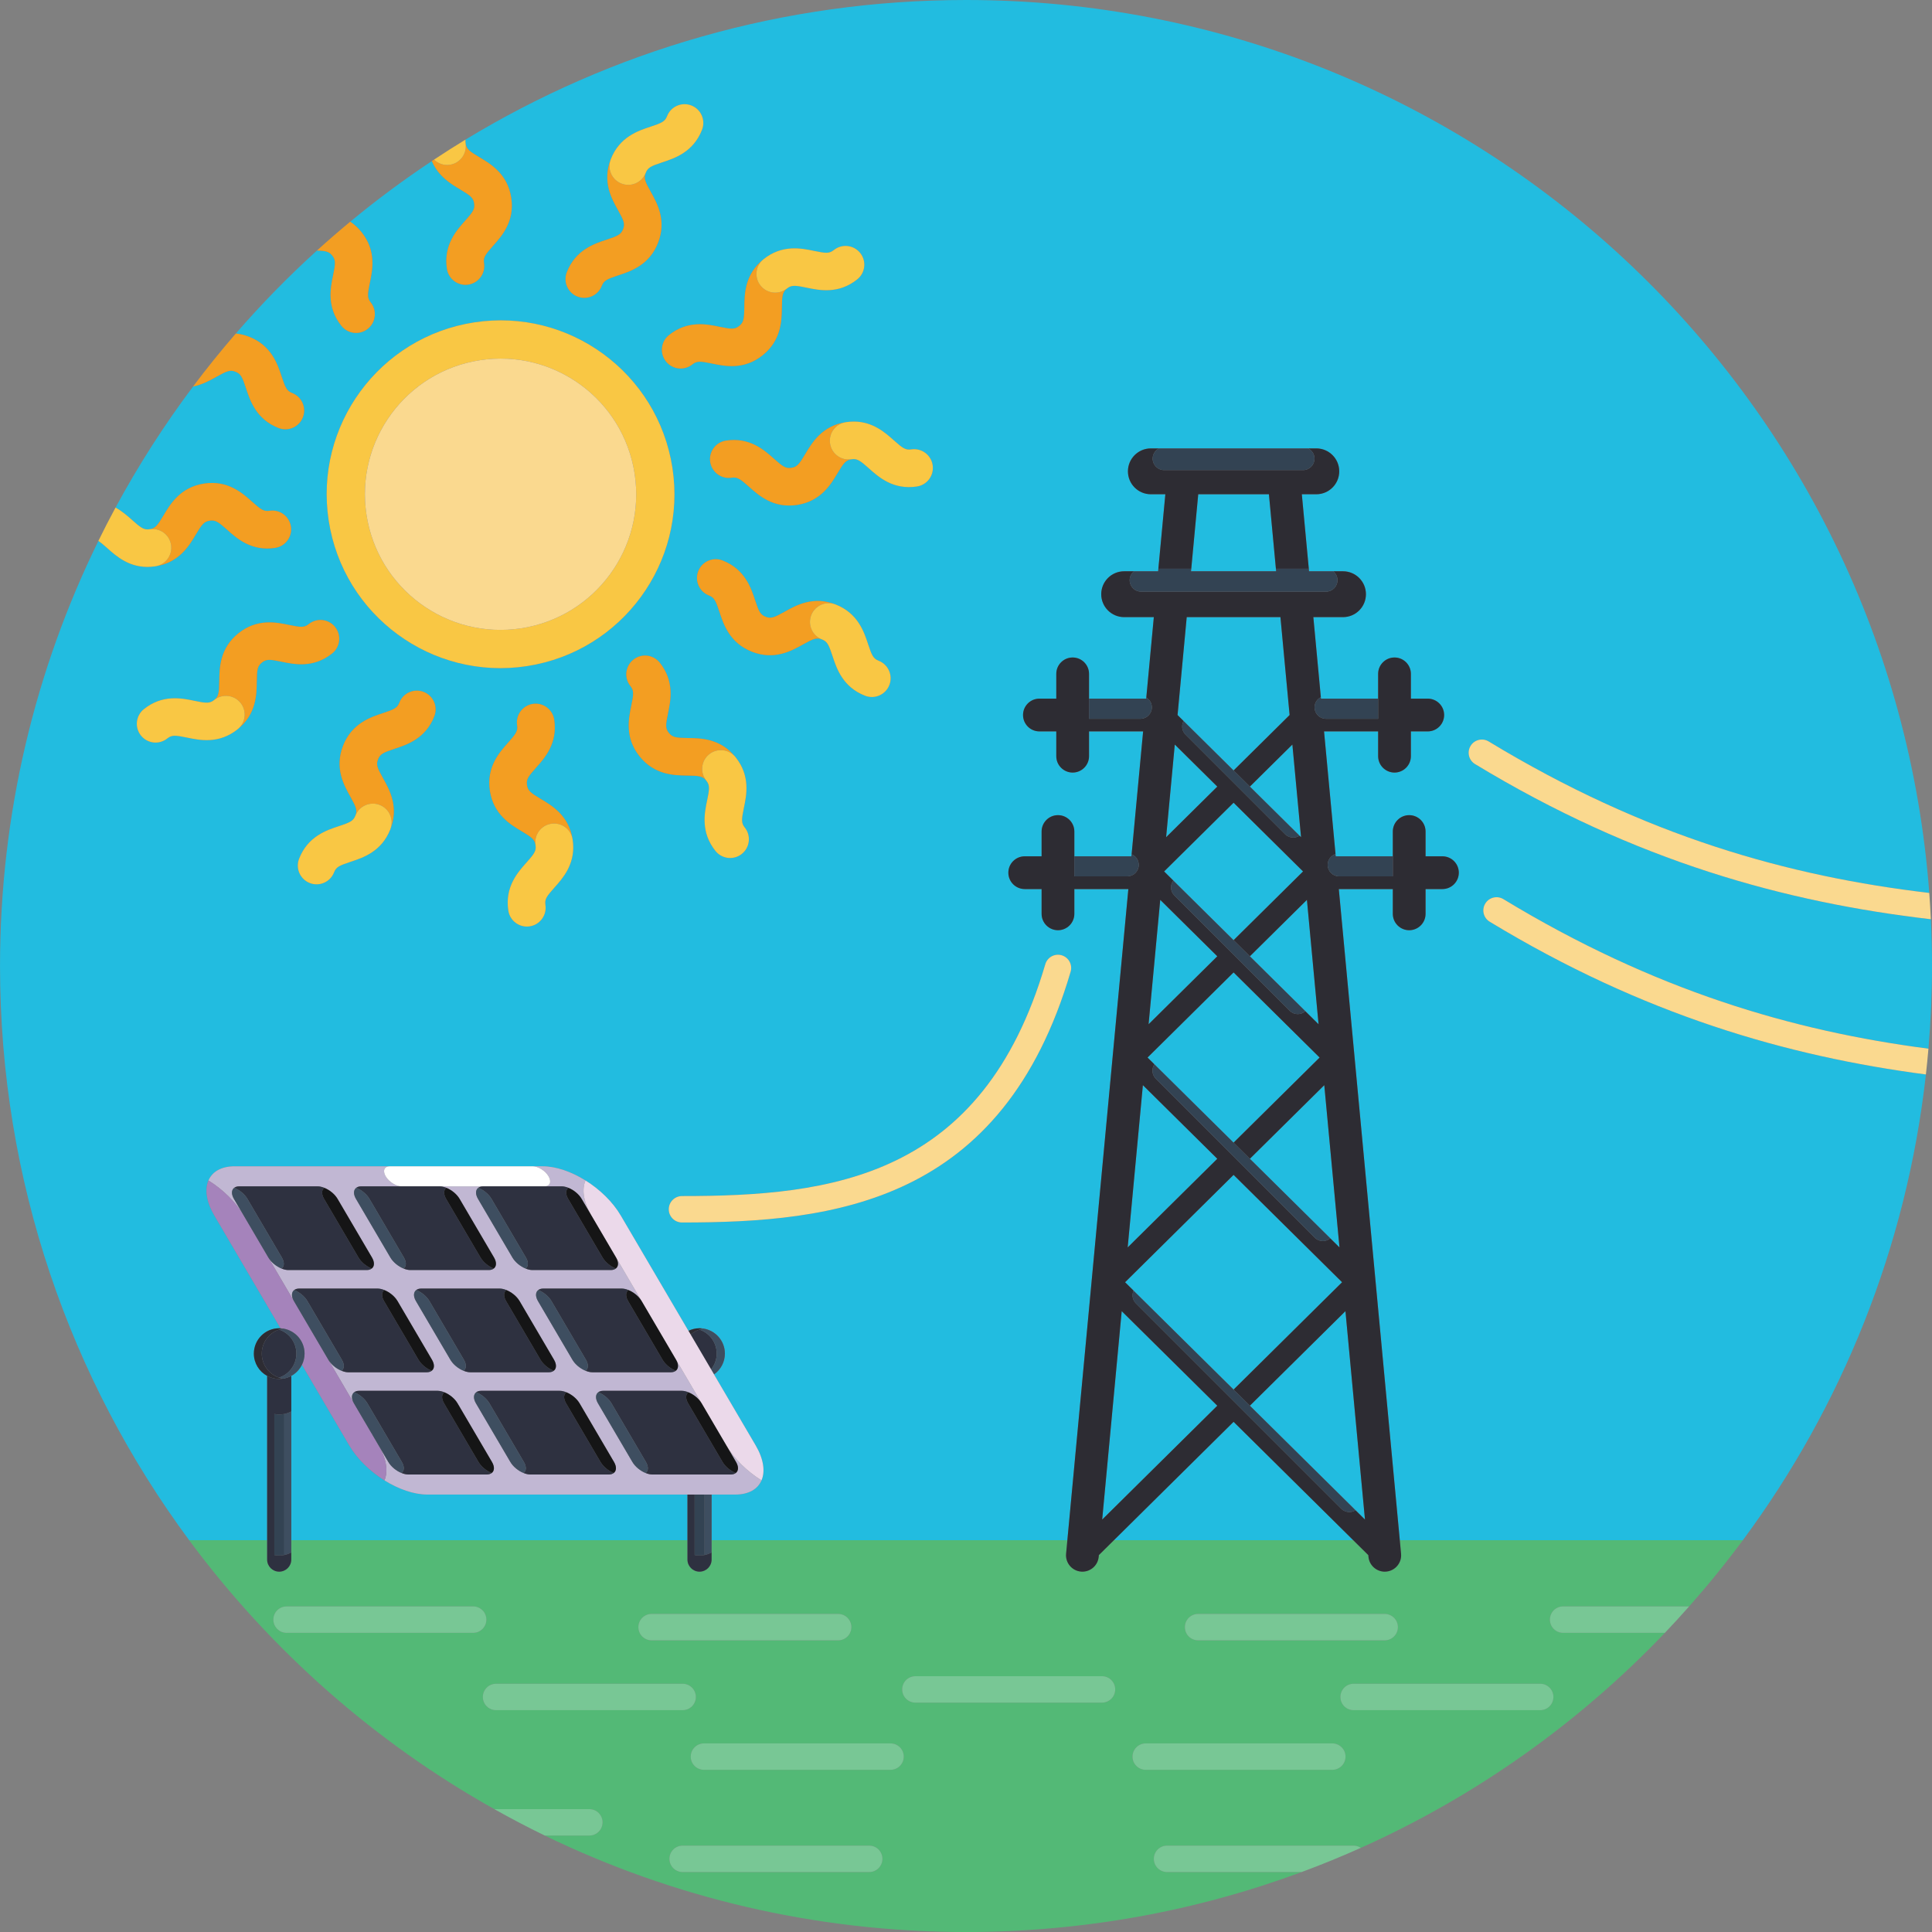 <svg id="Icons" enable-background="new 0 0 512 512" height="512" viewBox="0 0 512 512" width="512" xmlns="http://www.w3.org/2000/svg"><rect x="0" y="0" width="512" height="512" fill="#808080" stroke="none"/><g><g fill="#22bce0"><path d="m326.911 249.153 3.765-3.725h.001l14.643-14.488-18.409-18.212-18.408 18.212 2.436 2.411z"/><path d="m307.475 238.47-3.089 32.969 18.206-18.012z"/><path d="m292.09 402.704 30.502-30.179-25.328-25.058z"/><path d="m302.875 287.578-4.029 43.001 23.746-23.494z"/><path d="m333.679 304.663-2.449 2.422 21.303 21.077 2.443 2.417-4.028-43.001z"/><path d="m326.911 311.359-28.752 28.447 2.247 2.223 26.505 26.223 2.79-2.76 25.962-25.686z"/><path d="m361.732 402.704-5.174-55.237-21.539 21.311-3.789 3.747 28.002 27.705z"/><path d="m330.283 299.477 19.426-19.221-22.798-22.556-22.798 22.556 1.812 1.793 20.986 20.763z"/><path d="m317.544 130.982-1.849 19.736-.063.676h22.559l-.064-.676-1.849-19.736z"/><path d="m113.244 396.071c-3.568 0-7.642-1.436-11.359-3.757-3.788-2.366-7.206-5.651-9.34-9.287l-12.527-21.345c-.616 1.25-1.603 2.283-2.825 2.946v9.41 34.133h104.992v-12.1z"/><path d="m344.793 221.873-.821-8.759-1.48-15.802-8.594 8.502-2.668 2.64 13.154 13.014z"/><path d="m311.33 197.312-2.301 24.561 13.563-13.419z"/><path d="m349.436 271.439-3.088-32.969-10.798 10.683-4.32 4.274 14.702 14.546z"/><path d="m312.078 189.505 1.583 1.566 13.25 13.109 4.002-3.959 10.831-10.716c0-.006-.002-.012-.002-.018 0-.029.008-.055.008-.084l-2.422-25.859h-24.835l-2.422 25.859c.001.029.008.055.008.084.001.006-.001.012-.001.018z"/><path d="m295.203 408.17h63.416l-31.708-31.371z"/><path d="m70.795 408.17v-43.542c-2.097-1.137-3.521-3.358-3.521-5.911 0-3.712 3.009-6.721 6.721-6.721.118 0 .233.011.35.018l-17.542-29.891c-2.134-3.636-2.571-6.921-1.56-9.287.993-2.322 3.381-3.758 6.949-3.758h41.115 37.854 2.647c3.568 0 7.642 1.436 11.359 3.758 3.788 2.365 7.206 5.651 9.34 9.287l17.934 30.559c.89-.435 1.886-.686 2.943-.686.344 0 .678.034 1.008.083 3.232.487 5.713 3.269 5.713 6.637 0 2.285-1.143 4.301-2.886 5.515l11.03 18.795c2.134 3.636 2.572 6.921 1.56 9.287-.993 2.322-3.381 3.757-6.949 3.757h-6.277v12.1h94.278l16.165-172.56h-14.314v4.487 2.081c0 2.396-1.943 4.339-4.339 4.339-2.397 0-4.339-1.943-4.339-4.339v-6.568h-4.472c-2.397 0-4.339-1.943-4.339-4.339s1.943-4.339 4.339-4.339h4.472v-6.568c0-2.396 1.943-4.339 4.339-4.339 2.397 0 4.339 1.943 4.339 4.339v2.321 4.248h15.127l.05-.537 3.051-32.568h-14.337v4.28 2.289c0 2.396-1.943 4.339-4.339 4.339-2.397 0-4.339-1.943-4.339-4.339v-6.569h-4.472c-2.397 0-4.339-1.943-4.339-4.339s1.943-4.339 4.339-4.339h4.472v-6.568c0-2.396 1.943-4.339 4.339-4.339 2.397 0 4.339 1.943 4.339 4.339v3.207 3.361h15.15l.027-.286 1.997-21.317h-7.865c-3.355 0-6.075-2.72-6.075-6.075s2.72-6.075 6.075-6.075h2.611 6.392l.063-.676 1.849-19.736h-3.84c-3.355 0-6.075-2.72-6.075-6.075s2.72-6.075 6.075-6.075h2.168 39.512 2.168c3.355 0 6.075 2.72 6.075 6.075s-2.72 6.075-6.075 6.075h-3.84l1.849 19.736.063.676h6.392 2.611c3.355 0 6.075 2.719 6.075 6.075s-2.72 6.075-6.075 6.075h-7.865l1.987 21.215.036.388h15.15v-5.749-.819c0-2.396 1.942-4.339 4.339-4.339s4.339 1.943 4.339 4.339v6.568h4.472c2.397 0 4.339 1.943 4.339 4.339s-1.943 4.339-4.339 4.339h-4.472v6.569c0 2.396-1.943 4.339-4.339 4.339s-4.339-1.943-4.339-4.339v-3.083-3.486h-14.337l3.045 32.509.056.597h15.127v-4.447-2.122c0-2.396 1.942-4.339 4.339-4.339s4.339 1.943 4.339 4.339v6.568h4.472c2.397 0 4.339 1.943 4.339 4.339s-1.942 4.339-4.339 4.339h-4.472v6.568c0 2.396-1.942 4.339-4.339 4.339s-4.339-1.943-4.339-4.339v-3.708-2.86h-14.314l16.165 172.56h90.909c26.125-35.285 43.384-77.521 48.514-123.426-36.714-4.822-74.907-15.793-115.599-40.48-1.653-1.002-2.18-3.155-1.177-4.808 1.002-1.651 3.155-2.181 4.808-1.177 39.942 24.231 76.698 34.953 112.641 39.633.613-7.225.944-14.53.944-21.913 0-4.156-.108-8.286-.303-12.393-38.307-4.458-78.184-15.272-120.802-41.127-1.653-1.002-2.18-3.155-1.177-4.808 1.002-1.651 3.155-2.181 4.808-1.177 41.467 25.157 79.496 35.751 116.75 40.142-9.899-132.34-120.406-236.637-255.276-236.637-48.554 0-93.95 13.519-132.632 36.995-.023.154-.033.31-.029.472.004.167.021.342.049.528.229 1.487.945 2.06 3.67 3.678 2.969 1.763 7.454 4.427 8.422 10.717.967 6.29-2.512 10.178-4.814 12.751-2.113 2.362-2.624 3.124-2.396 4.61.417 2.714-1.445 5.252-4.158 5.67-2.714.417-5.252-1.445-5.67-4.159-.967-6.29 2.512-10.178 4.814-12.751 2.113-2.362 2.624-3.123 2.396-4.61-.229-1.487-.945-2.06-3.67-3.678-2.411-1.432-5.823-3.458-7.538-7.54-7.495 4.984-14.719 10.343-21.631 16.068 1.04.69 2.052 1.583 2.993 2.756 3.983 4.964 2.914 10.07 2.207 13.45-.649 3.102-.711 4.017.23 5.19 1.718 2.142 1.375 5.271-.767 6.989s-5.271 1.375-6.989-.767c-3.983-4.963-2.914-10.07-2.207-13.449.649-3.102.711-4.017-.23-5.19-.838-1.044-1.658-1.268-4.06-1.332-7.595 6.895-14.774 14.238-21.495 21.991 1.111.111 2.279.372 3.51.851 5.931 2.308 7.559 7.264 8.636 10.544.989 3.011 1.393 3.834 2.794 4.379 2.559.996 3.826 3.877 2.831 6.436-.996 2.559-3.877 3.827-6.436 2.831-5.931-2.308-7.559-7.264-8.636-10.544-.989-3.011-1.393-3.834-2.794-4.379-1.402-.546-2.257-.211-5.021 1.339-1.629.914-3.712 2.075-6.217 2.588-7.61 10.135-14.485 20.854-20.547 32.076 1.821 1.005 3.27 2.295 4.442 3.343 2.067 1.849 2.908 2.472 4.083 2.445.168-.004.342-.021.528-.049 1.487-.229 2.06-.945 3.678-3.67 1.763-2.969 4.427-7.455 10.717-8.422s10.178 2.512 12.751 4.814c2.362 2.113 3.123 2.624 4.61 2.396 2.714-.417 5.252 1.444 5.67 4.158.417 2.714-1.445 5.252-4.158 5.67-6.29.967-10.178-2.512-12.751-4.813-2.362-2.113-3.123-2.625-4.61-2.396s-2.06.945-3.678 3.67c-1.763 2.969-4.427 7.455-10.717 8.422-.406.062-.801.104-1.187.131-5.599.39-9.157-2.792-11.564-4.945-1.029-.92-1.747-1.522-2.361-1.906-16.685 33.993-26.068 72.219-26.068 112.642 0 56.994 18.634 109.631 50.13 152.17zm44.309-218.363c-2.307 5.931-7.264 7.559-10.544 8.636-3.011.989-3.834 1.393-4.38 2.794-.546 1.402-.211 2.256 1.34 5.021 1.689 3.011 4.242 7.561 1.935 13.492s-7.264 7.559-10.544 8.637c-3.011.989-3.835 1.393-4.38 2.795-.996 2.559-3.877 3.827-6.436 2.831-2.558-.996-3.825-3.876-2.831-6.435v-.001s0-.001.001-.001c2.308-5.93 7.264-7.559 10.544-8.636 3.011-.989 3.835-1.393 4.38-2.795.546-1.402.211-2.256-1.34-5.021-1.689-3.011-4.242-7.561-1.935-13.492s7.264-7.559 10.544-8.636c3.011-.989 3.834-1.393 4.38-2.794.996-2.559 3.877-3.827 6.436-2.831 2.558.995 3.825 3.877 2.83 6.436zm19.609 51.524c-.967-6.29 2.511-10.179 4.813-12.752 1.849-2.067 2.472-2.908 2.445-4.083-.004-.167-.021-.342-.049-.528-.229-1.487-.945-2.06-3.67-3.678-2.969-1.763-7.454-4.427-8.422-10.717-.967-6.29 2.512-10.178 4.814-12.751 2.113-2.362 2.624-3.124 2.396-4.61-.417-2.714 1.445-5.252 4.159-5.67 2.714-.417 5.252 1.445 5.67 4.159.967 6.29-2.512 10.178-4.814 12.751-2.113 2.362-2.624 3.123-2.396 4.61.229 1.487.945 2.06 3.67 3.678 2.969 1.763 7.454 4.427 8.422 10.717.062.406.105.801.132 1.188.39 5.599-2.792 9.157-4.945 11.564-2.113 2.362-2.624 3.124-2.396 4.61v.001c.417 2.714-1.445 5.252-4.158 5.67-2.714.417-5.252-1.444-5.669-4.158-.002 0-.002 0-.002-.001zm42.547-47.097c.942 1.174 1.849 1.311 5.018 1.35 3.452.042 8.669.106 12.652 5.07s2.915 10.071 2.208 13.45c-.649 3.102-.711 4.018.23 5.191 0 0 0 0 .001.001 1.718 2.142 1.375 5.271-.767 6.989-2.141 1.718-5.27 1.375-6.988-.766 0 0-.001 0-.001-.001 0 0 0 0-.001-.001-3.982-4.964-2.914-10.07-2.207-13.449.568-2.715.686-3.755.076-4.759-.087-.143-.189-.286-.307-.433-.942-1.173-1.849-1.311-5.018-1.35-3.452-.042-8.669-.106-12.652-5.07s-2.914-10.07-2.207-13.45c.649-3.102.711-4.017-.23-5.19-1.718-2.142-1.375-5.271.767-6.989s5.271-1.375 6.989.767c3.983 4.963 2.914 10.07 2.207 13.449-.649 3.103-.711 4.018.23 5.191zm32.475-70.255c1.487-.229 2.06-.945 3.678-3.67 1.763-2.969 4.427-7.455 10.717-8.421.786-.121 1.535-.172 2.248-.166 4.994.049 8.252 2.964 10.503 4.979 2.362 2.112 3.124 2.624 4.61 2.396h.001c2.714-.417 5.252 1.445 5.67 4.159.417 2.713-1.444 5.251-4.157 5.669h-.001s0 0-.001 0c-6.29.967-10.178-2.511-12.751-4.813-2.067-1.849-2.908-2.472-4.083-2.445-.168.004-.342.021-.528.049-1.487.229-2.06.945-3.678 3.67-1.763 2.969-4.427 7.455-10.717 8.422s-10.178-2.512-12.751-4.813c-2.362-2.113-3.123-2.625-4.61-2.396-2.714.417-5.252-1.444-5.67-4.158s1.445-5.252 4.158-5.67c6.29-.967 10.178 2.512 12.751 4.813 2.363 2.112 3.125 2.624 4.611 2.395zm-18.255 24.554c5.931 2.308 7.559 7.264 8.636 10.544.989 3.011 1.393 3.834 2.794 4.379 1.402.546 2.257.212 5.021-1.339 3.011-1.689 7.561-4.242 13.492-1.935s7.559 7.264 8.637 10.544c.989 3.01 1.393 3.834 2.794 4.38h.001c2.559.996 3.826 3.877 2.831 6.437-.995 2.559-3.877 3.826-6.435 2.831h-.001s0 0-.001 0c-5.931-2.308-7.559-7.264-8.637-10.544-.864-2.631-1.282-3.592-2.31-4.157-.148-.082-.309-.155-.486-.224-1.402-.545-2.257-.211-5.021 1.34-3.011 1.689-7.561 4.242-13.492 1.935-5.931-2.308-7.559-7.264-8.636-10.544-.989-3.011-1.393-3.834-2.794-4.38-2.559-.996-3.826-3.877-2.831-6.436.997-2.559 3.879-3.826 6.438-2.831zm85.535 106.998c.544-1.854 2.49-2.918 4.344-2.372 1.854.545 2.917 2.49 2.372 4.345-18.014 61.331-62.611 66.467-102.999 66.467-1.933 0-3.5-1.567-3.5-3.5s1.567-3.5 3.5-3.5c39.586 0 79.629-4.744 96.283-61.44zm-74.687-186.823c4.964-3.983 10.071-2.915 13.45-2.208 3.102.649 4.018.711 5.191-.23h.001c2.142-1.718 5.271-1.375 6.989.767 1.718 2.141 1.375 5.27-.765 6.988 0 0-.001 0-.001.001 0 0-.001 0-.001.001-4.964 3.981-10.07 2.914-13.449 2.207-2.715-.568-3.755-.687-4.759-.076-.143.087-.286.189-.433.307-1.174.942-1.311 1.849-1.35 5.018-.042 3.453-.106 8.669-5.07 12.652-4.964 3.982-10.07 2.914-13.449 2.207-3.102-.649-4.017-.711-5.19.23-2.142 1.718-5.271 1.375-6.989-.767s-1.375-5.271.767-6.989c4.964-3.982 10.07-2.914 13.449-2.207 3.102.649 4.017.711 5.19-.23 1.174-.941 1.311-1.848 1.35-5.018.041-3.454.105-8.671 5.069-12.653zm-52.121 3.449c2.307-5.931 7.264-7.559 10.544-8.636 3.011-.989 3.834-1.393 4.38-2.794.546-1.402.211-2.256-1.34-5.021-1.689-3.011-4.242-7.561-1.935-13.492s7.264-7.559 10.544-8.636c3.011-.989 3.835-1.394 4.38-2.795v-.001c.996-2.559 3.877-3.826 6.436-2.831 2.558.995 3.825 3.876 2.831 6.435v.001s0 .001-.001.001c-2.308 5.93-7.264 7.559-10.544 8.636-3.011.989-3.835 1.393-4.38 2.795-.546 1.402-.211 2.256 1.34 5.021 1.689 3.011 4.242 7.561 1.935 13.492s-7.264 7.559-10.544 8.636c-3.011.989-3.834 1.393-4.38 2.794-.996 2.559-3.877 3.827-6.436 2.831s-3.826-3.877-2.83-6.436zm-24.554 13.281c25.153-3.867 48.678 13.388 52.546 38.541s-13.388 48.678-38.541 52.546c-25.153 3.867-48.678-13.388-52.546-38.541s13.388-48.678 38.541-52.546zm-87.534 102.5c4.964-3.982 10.07-2.914 13.45-2.208 2.715.568 3.755.687 4.758.076.143-.087.286-.189.433-.307 1.174-.942 1.311-1.849 1.35-5.018.042-3.453.106-8.669 5.07-12.652 4.964-3.982 10.07-2.914 13.449-2.207 3.102.649 4.017.711 5.19-.23 2.142-1.718 5.271-1.375 6.989.767s1.375 5.271-.767 6.989c-4.964 3.982-10.07 2.914-13.449 2.207-3.102-.649-4.017-.711-5.19.23-1.174.941-1.311 1.849-1.35 5.018-.042 3.452-.106 8.669-5.07 12.652s-10.07 2.915-13.45 2.208c-3.102-.648-4.018-.711-5.191.23 0 0-.001 0-.001.001-2.142 1.718-5.271 1.375-6.989-.767s-1.375-5.27.766-6.989c.001.001.001.001.002 0z"/></g><path d="m309.28 496.11c-1.933 0-3.5-1.567-3.5-3.5s1.567-3.5 3.5-3.5h49.444c.713 0 1.375.216 1.928.582 30.482-13.671 57.806-33.125 80.568-56.976h-26.98c-1.933 0-3.5-1.567-3.5-3.5s1.567-3.5 3.5-3.5h33.396c4.993-5.634 9.747-11.485 14.234-17.546h-90.909l.336 3.591c.223 2.386-1.53 4.501-3.915 4.725-.138.013-.275.02-.41.02-2.214 0-4.104-1.687-4.316-3.935l-.042-.448-3.995-3.953h-63.416l-3.995 3.953-.042.448c-.211 2.249-2.102 3.935-4.316 3.935-.136 0-.272-.006-.41-.02-2.386-.223-4.138-2.339-3.916-4.725l.336-3.591h-94.278v3.25 1.886c0 1.767-1.432 3.199-3.199 3.199s-3.199-1.432-3.199-3.199v-5.136h-104.991v3.25 1.886c0 1.767-1.432 3.199-3.199 3.199s-3.199-1.432-3.199-3.199v-5.136h-20.665c21.546 29.102 49.117 53.466 80.867 71.267h25.186c1.933 0 3.5 1.567 3.5 3.5s-1.567 3.5-3.5 3.5h-11.81c33.738 16.374 71.608 25.563 111.627 25.563 31.281 0 61.248-5.62 88.957-15.89zm98.889-49.897c1.933 0 3.5 1.567 3.5 3.5s-1.567 3.5-3.5 3.5h-49.444c-1.933 0-3.5-1.567-3.5-3.5s1.567-3.5 3.5-3.5zm-90.66-18.505h49.444c1.933 0 3.5 1.567 3.5 3.5s-1.567 3.5-3.5 3.5h-49.444c-1.933 0-3.5-1.567-3.5-3.5s1.567-3.5 3.5-3.5zm-144.832 0h49.444c1.933 0 3.5 1.567 3.5 3.5s-1.567 3.5-3.5 3.5h-49.444c-1.933 0-3.5-1.567-3.5-3.5s1.567-3.5 3.5-3.5zm-47.286 5.009h-49.445c-1.933 0-3.5-1.567-3.5-3.5s1.567-3.5 3.5-3.5h49.444c1.933 0 3.5 1.567 3.5 3.5s-1.566 3.5-3.499 3.5zm6.07 20.496c-1.933 0-3.5-1.567-3.5-3.5s1.567-3.5 3.5-3.5h49.444c1.933 0 3.5 1.567 3.5 3.5s-1.567 3.5-3.5 3.5zm98.889 42.897h-49.444c-1.933 0-3.5-1.567-3.5-3.5s1.567-3.5 3.5-3.5h49.444c1.933 0 3.5 1.567 3.5 3.5s-1.567 3.5-3.5 3.5zm5.65-27.089h-49.444c-1.933 0-3.5-1.567-3.5-3.5s1.567-3.5 3.5-3.5h49.444c1.933 0 3.5 1.567 3.5 3.5s-1.567 3.5-3.5 3.5zm56.037-17.808h-49.444c-1.933 0-3.5-1.567-3.5-3.5s1.567-3.5 3.5-3.5h49.444c1.933 0 3.5 1.567 3.5 3.5s-1.567 3.5-3.5 3.5zm8.093 14.308c0-1.933 1.567-3.5 3.5-3.5h49.444c1.933 0 3.5 1.567 3.5 3.5s-1.567 3.5-3.5 3.5h-49.444c-1.933 0-3.5-1.568-3.5-3.5z" fill="#53b976"/><path d="m236 462.021h-49.444c-1.933 0-3.5 1.567-3.5 3.5s1.567 3.5 3.5 3.5h49.444c1.933 0 3.5-1.567 3.5-3.5s-1.567-3.5-3.5-3.5z" fill="#78c795"/><path d="m184.406 449.713c0-1.933-1.567-3.5-3.5-3.5h-49.444c-1.933 0-3.5 1.567-3.5 3.5s1.567 3.5 3.5 3.5h49.444c1.933 0 3.5-1.567 3.5-3.5z" fill="#78c795"/><path d="m292.037 444.213h-49.444c-1.933 0-3.5 1.567-3.5 3.5s1.567 3.5 3.5 3.5h49.444c1.933 0 3.5-1.567 3.5-3.5s-1.567-3.5-3.5-3.5z" fill="#78c795"/><path d="m172.677 434.708h49.444c1.933 0 3.5-1.567 3.5-3.5s-1.567-3.5-3.5-3.5h-49.444c-1.933 0-3.5 1.567-3.5 3.5s1.567 3.5 3.5 3.5z" fill="#78c795"/><path d="m125.391 425.717h-49.445c-1.933 0-3.5 1.567-3.5 3.5s1.567 3.5 3.5 3.5h49.444c1.933 0 3.5-1.567 3.5-3.5s-1.566-3.5-3.499-3.5z" fill="#78c795"/><path d="m159.684 482.938c0-1.933-1.567-3.5-3.5-3.5h-25.186c4.383 2.457 8.839 4.798 13.376 7h11.81c1.933 0 3.5-1.568 3.5-3.5z" fill="#78c795"/><path d="m230.35 489.11h-49.444c-1.933 0-3.5 1.567-3.5 3.5s1.567 3.5 3.5 3.5h49.444c1.933 0 3.5-1.567 3.5-3.5s-1.567-3.5-3.5-3.5z" fill="#78c795"/><path d="m356.574 465.521c0-1.933-1.567-3.5-3.5-3.5h-49.444c-1.933 0-3.5 1.567-3.5 3.5s1.567 3.5 3.5 3.5h49.444c1.933 0 3.5-1.568 3.5-3.5z" fill="#78c795"/><path d="m355.225 449.713c0 1.933 1.567 3.5 3.5 3.5h49.444c1.933 0 3.5-1.567 3.5-3.5s-1.567-3.5-3.5-3.5h-49.444c-1.933 0-3.5 1.567-3.5 3.5z" fill="#78c795"/><path d="m317.509 434.708h49.444c1.933 0 3.5-1.567 3.5-3.5s-1.567-3.5-3.5-3.5h-49.444c-1.933 0-3.5 1.567-3.5 3.5s1.567 3.5 3.5 3.5z" fill="#78c795"/><path d="m410.74 429.217c0 1.933 1.567 3.5 3.5 3.5h26.981c2.185-2.29 4.316-4.631 6.416-7h-33.397c-1.933 0-3.5 1.567-3.5 3.5z" fill="#78c795"/><path d="m309.28 489.11c-1.933 0-3.5 1.567-3.5 3.5s1.567 3.5 3.5 3.5h35.677c5.317-1.971 10.552-4.111 15.696-6.418-.553-.366-1.215-.582-1.928-.582z" fill="#78c795"/><path d="m184.089 412.102c.419.082.852.127 1.295.127.463 0 .915-.047 1.352-.136v-16.022h-2.646v16.031z" fill="#334353"/><path d="m186.736 396.071v16.022c.656-.134 1.276-.363 1.847-.673v-3.25-12.1h-1.847z" fill="#3e4e60"/><path d="m185.384 412.229c-.443 0-.875-.046-1.295-.127v-16.031h-1.904v12.1 5.136c0 1.767 1.432 3.199 3.199 3.199s3.199-1.432 3.199-3.199v-1.886c-.571.31-1.192.539-1.847.673-.437.089-.889.135-1.352.135z" fill="#2e3140"/><path d="m183.04 353.703c.669-.593 1.445-1.066 2.312-1.356-.01-.003-.019-.009-.029-.012-.001 0-.002 0-.003 0v-.002c.001 0 .002.001.003.001.345-.114.703-.198 1.07-.255-.33-.05-.664-.083-1.008-.083-1.057 0-2.054.251-2.943.686z" fill="#2d2c33"/><path d="m189.938 358.717c0-2.965-1.922-5.478-4.586-6.37-.866.29-1.643.764-2.312 1.356l5.405 9.21c.926-1.151 1.493-2.603 1.493-4.196z" fill="#2e3140"/><path d="m185.319 352.335.003-.001-.003-.001z" fill="#3e4e60"/><path d="m185.352 352.347c2.664.893 4.586 3.405 4.586 6.37 0 1.593-.566 3.045-1.493 4.196l.774 1.318c1.743-1.214 2.886-3.229 2.886-5.515 0-3.368-2.48-6.15-5.713-6.637-.367.057-.725.141-1.07.255.01.004.019.009.03.013z" fill="#3e4e60"/><path d="m145.376 311.735c.861 1.468.37 2.657-1.098 2.657h4.585c.558 0 1.164.15 1.769.394 1.385.557 2.759 1.654 3.509 2.933l2.584 4.403c-2.134-3.636-2.571-6.921-1.56-9.286-3.718-2.322-7.791-3.758-11.359-3.758h-2.647c1.468 0 3.356 1.19 4.217 2.657z" fill="#c1b7d3"/><path d="m64.582 322.123 29.214 49.778c-.75-1.279-.665-2.376.067-2.933.319-.243.749-.393 1.307-.393h8.454 12.357c.558 0 1.164.15 1.769.393 1.385.557 2.759 1.654 3.509 2.933l9.114 15.53c.75 1.278.665 2.376-.067 2.933-.319.243-.749.393-1.307.393h-12.357-8.454c-.558 0-1.164-.15-1.769-.393-1.385-.557-2.759-1.654-3.509-2.933l-6.383-10.875 3.798 6.472c2.134 3.636 2.571 6.921 1.56 9.287 3.718 2.322 7.791 3.757 11.359 3.757h68.94 1.904 2.646 1.847 6.277c3.568 0 5.956-1.436 6.949-3.757-3.788-2.365-7.206-5.65-9.34-9.286l2.584 4.403c.75 1.279.665 2.376-.067 2.933-.319.243-.749.393-1.307.393h-8.454-12.357c-.558 0-1.164-.15-1.769-.393-1.385-.557-2.759-1.654-3.509-2.933l-9.114-15.53c-.75-1.279-.665-2.376.067-2.933.319-.243.749-.393 1.307-.393h12.357 8.454c.558 0 1.164.15 1.769.393 1.385.557 2.758 1.654 3.509 2.932l-6.785-11.561c.75 1.278.664 2.375-.067 2.932-.319.243-.749.394-1.307.394h-8.454-12.354c-.558 0-1.164-.151-1.769-.394-1.385-.557-2.759-1.654-3.509-2.933l-9.114-15.529c-.75-1.279-.665-2.376.067-2.933.319-.243.749-.394 1.307-.394h12.357 8.454c.558 0 1.164.15 1.769.394 1.385.556 2.758 1.653 3.509 2.932l-6.785-11.561c.75 1.278.664 2.375-.067 2.932-.319.243-.749.394-1.307.394h-8.454-12.357c-.558 0-1.164-.15-1.769-.394-1.385-.557-2.759-1.654-3.509-2.933l-9.114-15.529c-.75-1.279-.665-2.376.067-2.933.319-.243.749-.394 1.307-.394h-3.076-5.378-3.076c.558 0 1.164.15 1.769.394 1.385.557 2.759 1.654 3.509 2.933l9.114 15.529c.75 1.279.665 2.376-.067 2.933-.319.243-.749.394-1.307.394h-8.454-3.902-8.454c-.558 0-1.164-.15-1.769-.394-1.385-.557-2.759-1.654-3.509-2.933l-9.114-15.529c-.75-1.279-.665-2.376.067-2.933.319-.243.749-.394 1.307-.394h8.454 2.258c-1.468 0-3.355-1.189-4.217-2.657-.861-1.467-.37-2.657 1.098-2.657h-41.115c-3.568 0-5.956 1.436-6.949 3.758 3.788 2.366 7.206 5.652 9.34 9.288zm36.16 41.543h-8.454c-.558 0-1.164-.151-1.769-.394-1.385-.557-2.759-1.654-3.509-2.933l-9.114-15.529c-.75-1.279-.665-2.376.067-2.933.319-.243.749-.394 1.307-.394h8.454 12.357c.558 0 1.164.15 1.769.394 1.385.557 2.759 1.654 3.509 2.933l9.114 15.529c.75 1.279.665 2.376-.067 2.933-.319.243-.749.394-1.307.394zm61.971 23.765c.75 1.279.665 2.376-.067 2.933-.319.243-.749.393-1.307.393h-8.454-3.902-8.454c-.558 0-1.164-.15-1.769-.393-1.385-.557-2.759-1.654-3.509-2.933l-9.114-15.53c-.75-1.279-.665-2.376.067-2.933.319-.243.749-.393 1.307-.393h8.454 3.902 8.454c.558 0 1.164.15 1.769.393 1.385.557 2.759 1.654 3.509 2.933zm-42.648-45.947h3.902 8.454c.558 0 1.164.15 1.769.394 1.385.557 2.759 1.654 3.509 2.933l9.114 15.529c.75 1.279.665 2.376-.067 2.933-.319.243-.749.394-1.307.394h-8.454-3.902-8.454c-.558 0-1.164-.151-1.769-.394-1.385-.557-2.759-1.654-3.509-2.933l-9.114-15.529c-.75-1.279-.665-2.376.067-2.933.319-.243.749-.394 1.307-.394zm-56.694-27.091h8.454 12.357c.558 0 1.164.15 1.769.394 1.385.557 2.759 1.654 3.509 2.933l9.114 15.529c.75 1.279.665 2.376-.067 2.933-.319.243-.749.394-1.307.394h-12.357-8.454c-.558 0-1.164-.15-1.769-.394-1.385-.557-2.759-1.654-3.509-2.933l-9.114-15.529c-.75-1.279-.665-2.376.067-2.933.32-.244.749-.394 1.307-.394z" fill="#c1b7d3"/><path d="m80.715 358.717c0 1.065-.255 2.07-.696 2.965l12.527 21.345c2.134 3.636 5.552 6.921 9.34 9.287 1.011-2.366.574-5.651-1.56-9.287l-3.798-6.472-2.731-4.654-29.214-49.778c-2.134-3.636-5.552-6.921-9.34-9.287-1.011 2.365-.574 5.651 1.56 9.287l17.542 29.891c.222.011.442.033.658.066 3.231.487 5.712 3.269 5.712 6.637z" fill="#a583bb"/><path d="m156.726 322.122 6.53 11.126v.001l6.785 11.561 9.114 15.529 6.785 11.561 6.53 11.126c2.134 3.636 5.552 6.921 9.34 9.286 1.011-2.366.574-5.651-1.56-9.287l-11.03-18.795-.774-1.318-5.405-9.21-.599-1.021-17.934-30.559c-2.134-3.636-5.552-6.921-9.34-9.287-1.013 2.366-.576 5.651 1.558 9.287z" fill="#ebd9ea"/><path d="m102.208 311.735c.861 1.468 2.749 2.657 4.217 2.657h1.644 8.454 3.076 5.378 3.076 12.357 3.869c1.468 0 1.959-1.189 1.098-2.657-.861-1.467-2.749-2.657-4.217-2.657h-37.854c-1.468 0-1.96 1.19-1.098 2.657z" fill="#fff"/><path d="m65.573 317.719 9.114 15.529c.75 1.279.665 2.376-.067 2.933.604.243 1.211.394 1.769.394h8.454 12.357c.558 0 .988-.15 1.307-.394-1.385-.557-2.759-1.654-3.509-2.933l-9.114-15.529c-.75-1.279-.665-2.376.067-2.933-.604-.243-1.211-.394-1.769-.394h-12.356-8.454c-.558 0-.988.15-1.307.394 1.384.557 2.758 1.654 3.508 2.933z" fill="#2e3140"/><path d="m74.687 333.248-9.114-15.529c-.75-1.279-2.124-2.376-3.509-2.933-.732.557-.817 1.654-.067 2.933l9.114 15.529c.75 1.279 2.124 2.376 3.509 2.933.732-.557.818-1.654.067-2.933z" fill="#3e4e60"/><path d="m85.884 317.719 9.114 15.529c.75 1.279 2.124 2.376 3.509 2.933.732-.557.817-1.654.067-2.933l-9.114-15.529c-.75-1.279-2.124-2.376-3.509-2.933-.732.557-.818 1.654-.067 2.933z" fill="#151516"/><path d="m106.424 314.393h-2.258-8.454c-.558 0-.988.15-1.307.394 1.385.557 2.759 1.654 3.509 2.933l9.114 15.529c.75 1.279.665 2.376-.067 2.933.604.243 1.211.394 1.769.394h8.454 3.902 8.454c.558 0 .988-.15 1.307-.394-1.385-.557-2.759-1.654-3.509-2.933l-9.114-15.529c-.75-1.279-.665-2.376.067-2.933-.604-.243-1.211-.394-1.769-.394h-8.454z" fill="#2e3140"/><path d="m107.028 333.248-9.114-15.529c-.75-1.279-2.124-2.376-3.509-2.933-.732.557-.817 1.654-.067 2.933l9.114 15.529c.75 1.279 2.124 2.376 3.509 2.933.732-.557.818-1.654.067-2.933z" fill="#3e4e60"/><path d="m118.225 317.719 9.114 15.529c.75 1.279 2.124 2.376 3.509 2.933.732-.557.818-1.654.067-2.933l-9.114-15.529c-.75-1.279-2.124-2.376-3.509-2.933-.732.557-.818 1.654-.067 2.933z" fill="#151516"/><path d="m159.679 333.248-9.114-15.529c-.75-1.279-.665-2.376.067-2.933-.604-.243-1.211-.394-1.769-.394h-4.585-3.869-12.357c-.558 0-.988.15-1.307.394 1.385.557 2.759 1.654 3.509 2.933l9.114 15.529c.75 1.279.665 2.376-.067 2.933.604.243 1.211.394 1.769.394h12.357 8.454c.558 0 .988-.15 1.307-.394-1.384-.557-2.758-1.654-3.509-2.933z" fill="#2e3140"/><path d="m139.369 333.248-9.114-15.529c-.75-1.279-2.124-2.376-3.509-2.933-.732.557-.818 1.654-.067 2.933l9.114 15.529c.75 1.279 2.124 2.376 3.509 2.933.731-.557.817-1.654.067-2.933z" fill="#3e4e60"/><path d="m156.726 322.122-2.584-4.403c-.75-1.279-2.124-2.376-3.509-2.933-.732.557-.818 1.654-.067 2.933l9.114 15.529c.75 1.279 2.124 2.376 3.509 2.933.732-.557.817-1.653.067-2.932 0 0 0 0 0-.001z" fill="#151516"/><path d="m110.897 360.339-9.114-15.529c-.75-1.279-.665-2.376.067-2.933-.604-.243-1.211-.394-1.769-.394h-12.356-8.455c-.558 0-.988.15-1.307.394 1.385.557 2.759 1.654 3.509 2.933l9.114 15.529c.75 1.279.665 2.376-.067 2.933.604.243 1.211.394 1.769.394h8.454 12.357c.558 0 .988-.151 1.307-.394-1.385-.557-2.759-1.654-3.509-2.933z" fill="#2e3140"/><path d="m90.586 360.339-9.114-15.529c-.75-1.279-2.124-2.376-3.509-2.933-.732.557-.818 1.654-.067 2.933l9.114 15.529c.75 1.279 2.124 2.376 3.509 2.933.732-.557.818-1.654.067-2.933z" fill="#3e4e60"/><path d="m101.783 344.81 9.114 15.529c.75 1.279 2.124 2.376 3.509 2.933.732-.557.818-1.654.067-2.933l-9.114-15.529c-.75-1.279-2.124-2.376-3.509-2.933-.732.557-.817 1.654-.067 2.933z" fill="#151516"/><path d="m113.813 344.81 9.114 15.529c.75 1.279.665 2.376-.067 2.933.604.243 1.211.394 1.769.394h8.454 3.902 8.454c.558 0 .988-.151 1.307-.394-1.385-.557-2.759-1.654-3.509-2.933l-9.114-15.529c-.75-1.279-.665-2.376.067-2.933-.604-.243-1.211-.394-1.769-.394h-8.454-3.902-8.454c-.558 0-.988.15-1.307.394 1.385.557 2.759 1.654 3.509 2.933z" fill="#2e3140"/><path d="m122.927 360.339-9.114-15.529c-.75-1.279-2.124-2.376-3.509-2.933-.732.557-.817 1.654-.067 2.933l9.114 15.529c.75 1.279 2.124 2.376 3.509 2.933.732-.557.818-1.654.067-2.933z" fill="#3e4e60"/><path d="m134.124 344.81 9.114 15.529c.75 1.279 2.124 2.376 3.509 2.933.732-.557.817-1.654.067-2.933l-9.114-15.529c-.75-1.279-2.124-2.376-3.509-2.933-.732.557-.818 1.654-.067 2.933z" fill="#151516"/><path d="m175.578 360.339-9.114-15.529c-.75-1.279-.665-2.376.067-2.933-.604-.243-1.211-.394-1.769-.394h-8.454-12.357c-.558 0-.988.15-1.307.394 1.385.557 2.759 1.654 3.509 2.933l9.114 15.529c.75 1.279.665 2.376-.067 2.933.604.243 1.211.394 1.769.394h12.357 8.454c.558 0 .988-.151 1.307-.394-1.384-.557-2.758-1.654-3.509-2.933z" fill="#2e3140"/><path d="m155.268 360.339-9.114-15.529c-.75-1.279-2.124-2.376-3.509-2.933-.732.557-.817 1.654-.067 2.933l9.114 15.529c.75 1.279 2.124 2.376 3.509 2.933.732-.557.817-1.654.067-2.933z" fill="#3e4e60"/><path d="m170.041 344.81c-.751-1.279-2.124-2.376-3.509-2.933-.732.557-.818 1.654-.067 2.933l9.114 15.529c.75 1.279 2.124 2.376 3.509 2.933.732-.557.817-1.654.067-2.932z" fill="#151516"/><path d="m97.371 371.901 9.114 15.53c.75 1.278.665 2.376-.067 2.933.604.243 1.211.393 1.769.393h8.454 12.357c.558 0 .988-.15 1.307-.393-1.385-.557-2.759-1.654-3.509-2.933l-9.114-15.53c-.75-1.279-.665-2.376.067-2.933-.604-.243-1.211-.393-1.769-.393h-12.357-8.454c-.558 0-.988.15-1.307.393 1.385.557 2.759 1.654 3.509 2.933z" fill="#2e3140"/><path d="m106.418 390.363c.732-.557.817-1.654.067-2.933l-9.114-15.53c-.75-1.279-2.124-2.376-3.509-2.933-.732.557-.818 1.654-.067 2.933l2.731 4.654 6.383 10.875c.751 1.28 2.124 2.378 3.509 2.934z" fill="#3e4e60"/><path d="m117.682 371.901 9.114 15.53c.75 1.278 2.124 2.376 3.509 2.933.732-.557.818-1.654.067-2.933l-9.114-15.53c-.75-1.279-2.124-2.376-3.509-2.933-.732.557-.817 1.654-.067 2.933z" fill="#151516"/><path d="m159.137 387.431-9.114-15.53c-.75-1.279-.665-2.376.067-2.933-.604-.243-1.211-.393-1.769-.393h-8.454-3.902-8.454c-.558 0-.988.15-1.307.393 1.385.557 2.759 1.654 3.509 2.933l9.114 15.53c.75 1.279.665 2.376-.067 2.933.604.243 1.211.393 1.769.393h8.454 3.902 8.454c.558 0 .988-.15 1.307-.393-1.385-.557-2.759-1.655-3.509-2.933z" fill="#2e3140"/><path d="m138.826 387.431-9.114-15.53c-.75-1.279-2.124-2.376-3.509-2.933-.732.557-.818 1.654-.067 2.933l9.114 15.53c.75 1.279 2.124 2.376 3.509 2.933.732-.557.818-1.655.067-2.933z" fill="#3e4e60"/><path d="m150.09 368.968c-.732.557-.817 1.654-.067 2.933l9.114 15.53c.75 1.279 2.124 2.376 3.509 2.933.732-.557.818-1.654.067-2.933l-9.114-15.53c-.75-1.279-2.124-2.376-3.509-2.933z" fill="#151516"/><path d="m191.478 387.431-9.114-15.53c-.75-1.279-.665-2.376.067-2.933-.604-.243-1.211-.393-1.769-.393h-8.454-12.357c-.558 0-.988.15-1.307.393 1.385.557 2.759 1.654 3.509 2.933l9.114 15.53c.75 1.278.665 2.376-.067 2.933.604.243 1.211.393 1.769.393h12.357 8.454c.558 0 .988-.15 1.307-.393-1.385-.557-2.759-1.655-3.509-2.933z" fill="#2e3140"/><path d="m171.167 387.431-9.114-15.53c-.75-1.279-2.124-2.376-3.509-2.933-.732.557-.817 1.654-.067 2.933l9.114 15.53c.75 1.278 2.124 2.376 3.509 2.933.731-.557.817-1.655.067-2.933z" fill="#3e4e60"/><path d="m185.94 371.901c-.751-1.279-2.124-2.376-3.509-2.933-.732.557-.817 1.654-.067 2.933l9.114 15.53c.75 1.279 2.124 2.376 3.509 2.933.732-.557.817-1.654.067-2.933l-2.584-4.403z" fill="#151516"/><path d="m72.699 374.719v37.383c.419.082.852.127 1.295.127.463 0 .915-.047 1.352-.136v-37.383c-.437.089-.889.136-1.352.136-.443.001-.876-.045-1.295-.127z" fill="#334353"/><path d="m77.193 374.038c-.571.31-1.192.539-1.847.673v37.383c.656-.134 1.276-.363 1.847-.673v-3.25z" fill="#3e4e60"/><path d="m73.994 412.229c-.443 0-.875-.046-1.295-.127v-37.383c.419.082.852.127 1.295.127.463 0 .915-.047 1.352-.136.656-.134 1.276-.363 1.847-.673v-9.41c-.669.363-1.409.607-2.191.726-.33.05-.664.083-1.008.083-1.158 0-2.248-.293-3.199-.809v43.542 5.136c0 1.767 1.432 3.199 3.199 3.199s3.199-1.432 3.199-3.199v-1.886c-.571.31-1.192.539-1.847.673-.437.091-.889.137-1.352.137z" fill="#2e3140"/><path d="m73.994 365.437c.344 0 .678-.034 1.008-.083-.367-.058-.725-.141-1.07-.255.01-.003.019-.009.029-.012-2.664-.893-4.586-3.405-4.586-6.37s1.922-5.478 4.586-6.37c-.01-.003-.019-.009-.029-.012-.001 0-.002 0-.003 0v-.002c.001 0 .002.001.003.001.345-.114.703-.198 1.07-.255-.216-.033-.435-.055-.658-.066-.117-.006-.232-.018-.35-.018-3.712 0-6.721 3.009-6.721 6.721 0 2.553 1.424 4.774 3.521 5.911.952.517 2.042.81 3.2.81z" fill="#2d2c33"/><path d="m78.548 358.717c0-2.965-1.922-5.478-4.586-6.37-2.664.893-4.586 3.405-4.586 6.37s1.922 5.477 4.586 6.37c2.664-.893 4.586-3.406 4.586-6.37z" fill="#2e3140"/><path d="m73.929 352.335.003-.001-.003-.001z" fill="#3e4e60"/><path d="m75.002 352.08c-.367.057-.725.141-1.07.255.01.003.019.009.029.012 2.664.893 4.586 3.405 4.586 6.37 0 2.964-1.922 5.477-4.586 6.37-.01.003-.019.009-.029.012.345.114.703.197 1.07.255.782-.118 1.522-.363 2.191-.726 1.222-.663 2.209-1.696 2.825-2.946.442-.896.696-1.9.696-2.965.001-3.368-2.48-6.15-5.712-6.637z" fill="#3e4e60"/><path d="m180.731 316.971c-1.933 0-3.5 1.567-3.5 3.5s1.567 3.5 3.5 3.5c40.388 0 84.985-5.136 102.999-66.467.545-1.854-.517-3.8-2.372-4.345-1.854-.546-3.8.518-4.344 2.372-16.653 56.696-56.696 61.44-96.283 61.44z" fill="#fad98f"/><path d="m317.544 130.982h18.735l1.849 19.736h8.717l-1.849-19.736h3.84c3.355 0 6.075-2.72 6.075-6.075s-2.72-6.075-6.075-6.075h-2.168c.998.498 1.69 1.518 1.69 2.709 0 1.677-1.36 3.038-3.037 3.038h-36.817c-1.678 0-3.037-1.36-3.037-3.038 0-1.191.692-2.211 1.69-2.709h-2.168c-3.355 0-6.075 2.72-6.075 6.075s2.72 6.075 6.075 6.075h3.84l-1.849 19.736h8.717z" fill="#2d2c33"/><path d="m369.11 235.61v2.86 3.708c0 2.396 1.942 4.339 4.339 4.339s4.339-1.943 4.339-4.339v-6.568h4.472c2.397 0 4.339-1.943 4.339-4.339s-1.942-4.339-4.339-4.339h-4.472v-6.568c0-2.396-1.942-4.339-4.339-4.339s-4.339 1.943-4.339 4.339v2.122 4.447 5.286c-.084.007-.164.025-.249.025h-13.979c-1.678 0-3.037-1.36-3.037-3.038 0-1.342.876-2.467 2.083-2.87l-3.045-32.509h14.337v3.486 3.083c0 2.396 1.942 4.339 4.339 4.339s4.339-1.943 4.339-4.339v-6.569h4.472c2.397 0 4.339-1.943 4.339-4.339s-1.943-4.339-4.339-4.339h-4.472v-6.568c0-2.396-1.943-4.339-4.339-4.339s-4.339 1.943-4.339 4.339v.819 5.749 5.342h-13.809c-1.678 0-3.037-1.36-3.037-3.038 0-1.179.679-2.189 1.66-2.693l-1.987-21.215h7.865c3.355 0 6.075-2.72 6.075-6.075s-2.72-6.075-6.075-6.075h-2.612c.695.557 1.148 1.402 1.148 2.361 0 1.677-1.36 3.038-3.037 3.038h-48.999c-1.678 0-3.038-1.36-3.038-3.038 0-.959.454-1.804 1.148-2.361h-2.611c-3.355 0-6.075 2.719-6.075 6.075s2.72 6.075 6.075 6.075h7.865l-1.997 21.317c.879.532 1.472 1.488 1.472 2.591 0 1.677-1.36 3.038-3.037 3.038h-13.611v-5.342-3.361-3.207c0-2.396-1.943-4.339-4.339-4.339-2.397 0-4.339 1.943-4.339 4.339v6.568h-4.472c-2.397 0-4.339 1.943-4.339 4.339s1.943 4.339 4.339 4.339h4.472v6.569c0 2.396 1.943 4.339 4.339 4.339 2.397 0 4.339-1.943 4.339-4.339v-2.289-4.28h14.337l-3.051 32.568c1.109.453 1.891 1.539 1.891 2.81 0 1.677-1.36 3.038-3.037 3.038h-13.979c-.018 0-.034-.005-.052-.005v-5.306-4.248-2.321c0-2.396-1.943-4.339-4.339-4.339-2.397 0-4.339 1.943-4.339 4.339v6.568h-4.472c-2.397 0-4.339 1.943-4.339 4.339s1.943 4.339 4.339 4.339h4.472v6.568c0 2.396 1.943 4.339 4.339 4.339 2.397 0 4.339-1.943 4.339-4.339v-2.081-4.487h14.314l-16.165 172.56-.336 3.591c-.223 2.386 1.53 4.501 3.916 4.725.138.013.275.02.41.02 2.214 0 4.105-1.687 4.316-3.935l.042-.448 3.995-3.953 31.708-31.372 31.708 31.372 3.995 3.953.042.448c.211 2.249 2.102 3.935 4.316 3.935.136 0 .272-.006.41-.02 2.386-.223 4.138-2.339 3.915-4.725l-.336-3.591-16.165-172.56h14.313zm-54.616-72.066h24.835l2.422 25.859c-.001.029-.008.055-.008.084 0 .006.002.012.002.018l-10.831 10.716-4.002 3.959 4.319 4.273 2.668-2.64 8.594-8.502 1.48 15.802.82 8.758-.409-.405c-.504.332-1.086.499-1.667.499-.777 0-1.555-.297-2.148-.89l-26.404-26.404c-.977-.976-1.136-2.448-.504-3.601l-1.583-1.566c0-.006.002-.012.002-.018 0-.029-.008-.055-.008-.084zm-3.164 33.768 11.262 11.142-13.562 13.418zm15.581 15.416 18.409 18.213-14.643 14.488-3.765 3.725 4.319 4.273 4.319-4.273 10.798-10.683 3.088 32.969-3.504-3.466c-.574.509-1.287.774-2.007.774-.777 0-1.555-.296-2.148-.89l-30.556-30.556c-1.079-1.079-1.165-2.761-.282-3.95l-2.436-2.411zm-19.436 25.742 15.117 14.957-18.206 18.012zm-4.6 49.108 19.717 19.508-23.746 23.494zm-10.785 115.126 5.174-55.237 25.328 25.059zm37.611-37.212-2.79 2.76 4.319 4.273 3.788-3.748 21.539-21.311 5.174 55.237-2.5-2.474c-.499.321-1.07.485-1.642.485-.777 0-1.555-.296-2.148-.89l-54.416-54.417c-.915-.914-1.116-2.265-.62-3.38l-2.247-2.223 28.752-28.447 28.752 28.447zm25.275-34.913-2.443-2.417c-.565.479-1.257.733-1.956.733-.777 0-1.555-.297-2.148-.89l-42.125-42.125c-1.042-1.042-1.167-2.651-.379-3.831l-1.812-1.792 22.798-22.556 22.798 22.556-19.427 19.22-3.371 3.336 4.319 4.273 2.449-2.422 17.269-17.085z" fill="#2d2c33"/><path d="m302.214 190.49c1.678 0 3.037-1.36 3.037-3.038 0-1.103-.593-2.059-1.472-2.591l-.027.286h-15.15v5.342h13.612z" fill="#334353"/><path d="m348.373 187.452c0 1.677 1.36 3.038 3.037 3.038h13.809v-5.342h-15.15l-.036-.388c-.981.503-1.66 1.513-1.66 2.692z" fill="#334353"/><path d="m284.763 232.242h13.979c1.678 0 3.037-1.36 3.037-3.038 0-1.271-.783-2.357-1.891-2.81l-.05.537h-15.127v5.306c.018 0 .035.005.052.005z" fill="#334353"/><path d="m351.844 229.205c0 1.677 1.36 3.038 3.037 3.038h13.979c.085 0 .166-.018.249-.025v-5.286h-15.127l-.056-.597c-1.205.402-2.082 1.528-2.082 2.87z" fill="#334353"/><path d="m311.221 237.301 30.556 30.556c.593.593 1.371.89 2.148.89.72 0 1.433-.266 2.007-.774l-14.702-14.546-4.319-4.273-15.972-15.802c-.884 1.188-.797 2.871.282 3.949z" fill="#334353"/><path d="m326.911 302.812-20.986-20.764c-.788 1.18-.662 2.79.379 3.831l42.125 42.125c.593.593 1.371.89 2.148.89.699 0 1.39-.253 1.956-.733l-21.302-21.076z" fill="#334353"/><path d="m333.679 304.663-2.449 2.422z" fill="#334353"/><path d="m329.701 365.492-2.79 2.76z" fill="#334353"/><path d="m301.026 345.409 54.416 54.417c.593.593 1.371.89 2.148.89.572 0 1.143-.164 1.642-.485l-28.002-27.705-4.319-4.273-26.505-26.223c-.496 1.114-.294 2.465.62 3.379z" fill="#334353"/><path d="m314.165 194.672 26.404 26.404c.593.593 1.371.89 2.148.89.581 0 1.163-.167 1.667-.499l-13.154-13.014-4.319-4.273-13.25-13.109c-.632 1.153-.473 2.625.504 3.601z" fill="#334353"/><path d="m333.898 205.814-2.668 2.64z" fill="#334353"/><path d="m299.374 153.755c0 1.677 1.36 3.038 3.038 3.038h48.999c1.678 0 3.037-1.36 3.037-3.038 0-.959-.454-1.804-1.148-2.361h-6.392l-.063-.676h-8.717l.063.676h-22.559l.063-.676h-8.717l-.063.676h-6.392c-.695.557-1.149 1.402-1.149 2.361z" fill="#334353"/><path d="m305.465 121.541c0 1.677 1.36 3.038 3.037 3.038h36.817c1.678 0 3.037-1.36 3.037-3.038 0-1.191-.692-2.211-1.69-2.709h-39.512c-.997.498-1.689 1.518-1.689 2.709z" fill="#334353"/><path d="m389.717 197.672c-1.003 1.652-.476 3.806 1.177 4.808 42.618 25.855 82.495 36.669 120.802 41.127-.111-2.332-.249-4.656-.422-6.97-37.254-4.39-75.283-14.985-116.75-40.142-1.651-1.004-3.805-.474-4.807 1.177z" fill="#fad98f"/><path d="m393.608 239.456c-1.003 1.652-.476 3.806 1.177 4.808 40.693 24.687 78.885 35.658 115.599 40.48.254-2.269.478-4.545.672-6.832-35.943-4.68-72.699-15.401-112.641-39.633-1.651-1.004-3.804-.474-4.807 1.177z" fill="#fad98f"/><path d="m139.658 176.525c25.153-3.868 42.408-27.393 38.541-52.546s-27.393-42.408-52.546-38.541c-25.153 3.868-42.408 27.393-38.541 52.546s27.393 42.409 52.546 38.541zm-12.465-81.069c19.62-3.017 37.971 10.443 40.988 30.063 3.017 19.621-10.443 37.972-30.064 40.988s-37.971-10.443-40.988-30.063c-3.016-19.62 10.444-37.971 30.064-40.988z" fill="#f9c744"/><path d="m138.117 166.508c19.62-3.017 33.08-21.368 30.064-40.988-3.017-19.62-21.368-33.08-40.988-30.063s-33.08 21.368-30.064 40.988c3.017 19.619 21.368 33.079 40.988 30.063z" fill="#fad98f"/><path d="m45.338 144.407c.417 2.714-1.445 5.252-4.158 5.67 6.29-.967 8.954-5.453 10.717-8.422 1.618-2.725 2.191-3.441 3.678-3.67s2.248.283 4.61 2.396c2.573 2.302 6.461 5.78 12.751 4.813 2.714-.417 4.576-2.956 4.158-5.67-.417-2.714-2.956-4.575-5.67-4.158-1.487.229-2.248-.283-4.61-2.396-2.573-2.302-6.461-5.781-12.751-4.814s-8.954 5.453-10.717 8.422c-1.618 2.725-2.191 3.441-3.678 3.67 2.715-.416 5.253 1.445 5.67 4.159z" fill="#f39e22"/><path d="m39.669 140.249c-.186.028-.36.045-.528.049.167-.004.342-.021.528-.049z" fill="#f39e22"/><path d="m39.993 150.208c-5.598.39-9.157-2.792-11.564-4.945-1.029-.92-1.747-1.523-2.361-1.907v.001c.614.384 1.332.986 2.361 1.906 2.406 2.154 5.965 5.336 11.564 4.945z" fill="#f39e22"/><path d="m39.993 150.208c.386-.027.781-.069 1.187-.131 2.714-.417 4.576-2.956 4.158-5.67-.417-2.714-2.956-4.576-5.67-4.158-.186.028-.36.045-.528.049-1.174.026-2.016-.596-4.083-2.445-1.172-1.048-2.622-2.338-4.442-3.343-1.574 2.914-3.085 5.866-4.548 8.847.614.384 1.332.986 2.361 1.907 2.408 2.153 5.966 5.335 11.565 4.944z" fill="#f9c744"/><path d="m225.642 121.715c.186-.028.36-.045.528-.049-.168.003-.343.021-.528.049z" fill="#f39e22"/><path d="m241.491 119.096c.001 0 .001 0 0 0-1.486.228-2.248-.284-4.609-2.396-2.251-2.014-5.51-4.929-10.503-4.979 4.993.049 8.251 2.965 10.503 4.979 2.361 2.113 3.123 2.625 4.609 2.396z" fill="#f39e22"/><path d="m192.374 116.77c-2.714.417-4.576 2.956-4.158 5.67s2.956 4.576 5.67 4.158c1.487-.229 2.248.283 4.61 2.396 2.573 2.302 6.461 5.78 12.751 4.813s8.954-5.453 10.717-8.422c1.618-2.725 2.191-3.441 3.678-3.67-2.714.417-5.252-1.444-5.67-4.158s1.445-5.252 4.158-5.669c-6.29.967-8.954 5.453-10.717 8.421-1.618 2.725-2.191 3.441-3.678 3.67s-2.248-.283-4.61-2.396c-2.573-2.302-6.461-5.78-12.751-4.813z" fill="#f39e22"/><path d="m219.972 117.557c.417 2.714 2.956 4.576 5.67 4.158.186-.028.36-.045.528-.049 1.174-.026 2.016.596 4.083 2.445 2.573 2.302 6.462 5.78 12.751 4.813h.002c2.714-.418 4.575-2.956 4.157-5.669-.417-2.714-2.956-4.576-5.67-4.159h-.001s0 0-.001 0c-1.487.229-2.248-.283-4.61-2.396-2.251-2.014-5.509-4.93-10.503-4.979-.713-.007-1.462.044-2.248.166-2.713.417-4.575 2.956-4.158 5.67z" fill="#f9c744"/><path d="m62.4 98.507c1.402.545 1.806 1.369 2.794 4.379 1.077 3.28 2.705 8.237 8.636 10.544 2.559.996 5.441-.272 6.436-2.831.996-2.559-.272-5.44-2.831-6.436-1.402-.545-1.806-1.369-2.794-4.379-1.077-3.28-2.705-8.237-8.636-10.544-1.231-.479-2.399-.739-3.51-.851-3.939 4.543-7.717 9.23-11.333 14.045 2.505-.513 4.588-1.674 6.217-2.588 2.765-1.551 3.619-1.885 5.021-1.339z" fill="#f39e22"/><path d="m185.044 151.364c-.996 2.559.272 5.44 2.831 6.436 1.402.545 1.805 1.369 2.794 4.38 1.077 3.28 2.705 8.236 8.636 10.544s10.481-.246 13.492-1.935c2.764-1.551 3.618-1.885 5.021-1.34-2.559-.996-3.826-3.877-2.831-6.436.996-2.559 3.877-3.826 6.436-2.831-5.931-2.308-10.481.245-13.492 1.935-2.764 1.551-3.618 1.885-5.021 1.339-1.402-.545-1.806-1.369-2.794-4.379-1.077-3.28-2.705-8.237-8.636-10.544-2.559-.995-5.441.272-6.436 2.831z" fill="#f39e22"/><path d="m218.303 169.673c-.148-.082-.309-.155-.486-.224.177.07.338.143.486.224z" fill="#f39e22"/><path d="m229.25 184.375h.001l-.002-.001z" fill="#f39e22"/><path d="m230.059 170.727c.989 3.011 1.393 3.834 2.794 4.38h.001c-1.401-.545-1.806-1.37-2.795-4.38-1.077-3.28-2.705-8.237-8.636-10.544 5.931 2.307 7.558 7.264 8.636 10.544z" fill="#f39e22"/><path d="m214.987 163.014c-.996 2.559.272 5.44 2.831 6.436.177.069.337.142.486.224 1.027.565 1.445 1.525 2.31 4.157 1.078 3.28 2.706 8.236 8.637 10.544.001 0 .001 0 .001.001 2.559.995 5.44-.272 6.435-2.831.996-2.559-.272-5.441-2.831-6.437h-.001s0 0-.001 0c-1.402-.545-1.806-1.369-2.794-4.38-1.077-3.28-2.705-8.237-8.636-10.544-2.56-.996-5.442.271-6.437 2.83z" fill="#f9c744"/><path d="m92.91 228.385c-3.011.989-3.834 1.393-4.38 2.794v.001c.546-1.401 1.369-1.805 4.38-2.795 3.28-1.077 8.237-2.705 10.544-8.636-2.307 5.931-7.264 7.559-10.544 8.636z" fill="#f39e22"/><path d="m112.273 183.37c-2.559-.996-5.441.272-6.436 2.831-.545 1.402-1.369 1.806-4.38 2.794-3.28 1.077-8.237 2.705-10.544 8.636-2.308 5.931.245 10.481 1.935 13.492 1.551 2.764 1.885 3.618 1.34 5.021.996-2.559 3.877-3.826 6.436-2.831s3.826 3.877 2.831 6.436c2.308-5.931-.245-10.481-1.935-13.492-1.551-2.764-1.885-3.618-1.34-5.021.545-1.402 1.369-1.806 4.38-2.794 3.28-1.077 8.237-2.705 10.544-8.636.995-2.558-.272-5.44-2.831-6.436z" fill="#f39e22"/><path d="m79.263 227.577-.001.001.001-.003z" fill="#f39e22"/><path d="m100.623 213.313c-2.559-.996-5.441.271-6.436 2.831-.546 1.402-1.369 1.806-4.38 2.795-3.28 1.077-8.236 2.706-10.544 8.636 0 .001-.001.002-.001.003-.994 2.559.273 5.439 2.831 6.435 2.559.996 5.441-.272 6.436-2.831v-.001c.545-1.402 1.369-1.806 4.38-2.794 3.28-1.077 8.237-2.705 10.544-8.636.997-2.561-.271-5.442-2.83-6.438z" fill="#f9c744"/><path d="m186.048 34.387v-.001l-.001.003z" fill="#f39e22"/><path d="m172.4 33.579c3.011-.989 3.834-1.393 4.38-2.794v-.001c-.545 1.401-1.369 1.805-4.38 2.795-3.28 1.077-8.237 2.705-10.544 8.636 2.308-5.931 7.264-7.559 10.544-8.636z" fill="#f39e22"/><path d="m153.037 78.594c2.559.996 5.441-.272 6.436-2.831.545-1.402 1.369-1.806 4.38-2.794 3.28-1.077 8.237-2.705 10.544-8.636 2.308-5.931-.245-10.481-1.935-13.492-1.551-2.764-1.885-3.618-1.34-5.021-.996 2.559-3.877 3.826-6.436 2.831s-3.826-3.877-2.831-6.436c-2.308 5.931.245 10.481 1.935 13.492 1.551 2.764 1.885 3.618 1.34 5.021-.545 1.402-1.369 1.806-4.38 2.794-3.28 1.077-8.237 2.705-10.544 8.636-.995 2.558.272 5.44 2.831 6.436z" fill="#f39e22"/><path d="m164.687 48.65c2.559.996 5.441-.271 6.436-2.831.546-1.402 1.369-1.806 4.38-2.795 3.28-1.077 8.236-2.706 10.544-8.636 0-.001.001-.002.001-.003.994-2.559-.273-5.439-2.831-6.435-2.559-.996-5.441.272-6.436 2.831v.001.001c-.545 1.402-1.369 1.806-4.38 2.794-3.28 1.077-8.237 2.705-10.544 8.636-.996 2.56.271 5.442 2.83 6.437z" fill="#f9c744"/><path d="m146.081 218.299c2.714-.417 5.252 1.444 5.67 4.158-.967-6.29-5.453-8.954-8.422-10.717-2.725-1.618-3.442-2.191-3.67-3.678-.229-1.487.283-2.248 2.396-4.61 2.302-2.573 5.781-6.461 4.814-12.751-.417-2.714-2.956-4.576-5.67-4.159s-4.576 2.956-4.159 5.67c.229 1.486-.283 2.248-2.396 4.61-2.302 2.573-5.781 6.461-4.814 12.751s5.453 8.954 8.422 10.717c2.725 1.618 3.442 2.191 3.67 3.678-.417-2.714 1.445-5.252 4.159-5.669z" fill="#f39e22"/><path d="m146.937 235.208c-2.113 2.362-2.624 3.124-2.396 4.61v.001c-.228-1.486.283-2.248 2.396-4.611 2.154-2.406 5.335-5.965 4.945-11.563.39 5.598-2.792 9.156-4.945 11.563z" fill="#f39e22"/><path d="m141.922 223.968c.029.186.046.361.049.528-.003-.167-.02-.342-.049-.528z" fill="#f39e22"/><path d="m134.713 241.331v.001.001z" fill="#f39e22"/><path d="m140.383 245.49c2.714-.417 4.576-2.956 4.158-5.67 0 0 0 0 0-.001 0 0 0 0 0-.001-.229-1.487.283-2.248 2.396-4.61 2.153-2.407 5.335-5.965 4.945-11.563-.027-.386-.069-.781-.132-1.188-.417-2.714-2.956-4.575-5.67-4.158s-4.576 2.956-4.158 5.669c.029.186.046.361.049.528.026 1.174-.596 2.016-2.445 4.083-2.302 2.573-5.78 6.462-4.813 12.752v.001c.418 2.714 2.956 4.575 5.67 4.158z" fill="#f9c744"/><path d="m123.388 37.996c-.029-.186-.046-.361-.049-.528.004.167.021.342.049.528z" fill="#f39e22"/><path d="m121.982 50.224c2.725 1.618 3.442 2.191 3.67 3.678.229 1.487-.283 2.248-2.396 4.61-2.302 2.573-5.781 6.461-4.814 12.751.417 2.714 2.956 4.576 5.67 4.159s4.576-2.956 4.158-5.67c-.229-1.486.283-2.248 2.396-4.61 2.302-2.573 5.781-6.461 4.814-12.751s-5.453-8.954-8.422-10.717c-2.725-1.618-3.442-2.191-3.67-3.678.417 2.714-1.445 5.252-4.158 5.669-1.601.246-3.129-.314-4.208-1.362-.192.127-.386.252-.578.38 1.714 4.082 5.126 6.109 7.538 7.541z" fill="#f39e22"/><path d="m119.23 43.665c2.714-.417 4.576-2.956 4.158-5.669-.029-.186-.046-.361-.049-.528-.004-.163.006-.318.029-.472-2.822 1.712-5.598 3.491-8.346 5.308 1.079 1.047 2.607 1.607 4.208 1.361z" fill="#f9c744"/><path d="m197.136 214.104c-.649 3.102-.711 4.017.23 5.19 0 0 0 0 .001.001-.941-1.173-.879-2.089-.231-5.191.708-3.379 1.776-8.485-2.207-13.45 3.983 4.964 2.914 10.071 2.207 13.45z" fill="#f39e22"/><path d="m174.823 175.594c-1.718-2.142-4.848-2.485-6.989-.767-2.142 1.718-2.485 4.848-.767 6.989.941 1.173.879 2.088.23 5.19-.707 3.379-1.776 8.486 2.207 13.45s9.199 5.028 12.652 5.07c3.169.039 4.076.177 5.018 1.35-1.718-2.142-1.375-5.271.767-6.989s5.271-1.375 6.989.767c-3.983-4.964-9.199-5.028-12.652-5.07-3.169-.039-4.076-.176-5.018-1.35-.941-1.173-.879-2.088-.23-5.19.707-3.379 1.776-8.486-2.207-13.45z" fill="#f39e22"/><path d="m189.612 225.519.001.001-.002-.002z" fill="#f39e22"/><path d="m187.481 207.31c-.087-.143-.189-.286-.307-.433.118.147.219.29.307.433z" fill="#f39e22"/><path d="m187.94 199.888c-2.142 1.719-2.485 4.848-.767 6.989.118.147.22.29.307.433.61 1.004.492 2.044-.076 4.759-.707 3.379-1.775 8.485 2.207 13.449l.002.002c1.719 2.141 4.847 2.483 6.988.766 2.142-1.718 2.485-4.848.767-6.989 0 0 0 0-.001-.001s0 0-.001-.001c-.941-1.173-.879-2.088-.23-5.19.707-3.379 1.776-8.486-2.207-13.45-1.718-2.142-4.847-2.486-6.989-.767z" fill="#f9c744"/><path d="m88.05 67.73c.941 1.173.879 2.088.23 5.19-.707 3.379-1.776 8.486 2.207 13.449 1.718 2.142 4.848 2.485 6.989.767s2.485-4.848.767-6.989c-.941-1.173-.879-2.088-.23-5.19.707-3.379 1.776-8.486-2.207-13.45-.942-1.173-1.953-2.065-2.993-2.756-2.998 2.483-5.941 5.032-8.822 7.647 2.401.064 3.221.288 4.059 1.332z" fill="#f39e22"/><path d="m56.327 185.807c.143-.087.286-.189.433-.307-.147.118-.289.22-.433.307z" fill="#f39e22"/><path d="m49.533 195.463c-3.102-.648-4.017-.711-5.19.23 0 0 0 0-.001 0 1.173-.94 2.089-.878 5.191-.23 3.379.708 8.485 1.776 13.449-2.207-4.963 3.983-10.07 2.914-13.449 2.207z" fill="#f39e22"/><path d="m63.749 186.267c1.718 2.142 1.375 5.271-.767 6.989 4.964-3.983 5.028-9.2 5.07-12.652.039-3.169.177-4.076 1.35-5.018 1.173-.941 2.088-.879 5.19-.23 3.379.707 8.486 1.776 13.449-2.207 2.142-1.718 2.485-4.848.767-6.989s-4.848-2.485-6.989-.767c-1.173.941-2.088.879-5.19.23-3.379-.707-8.486-1.775-13.449 2.207-4.964 3.982-5.028 9.199-5.07 12.652-.039 3.169-.177 4.076-1.35 5.018 2.142-1.718 5.271-1.375 6.989.767z" fill="#f39e22"/><path d="m38.119 187.938v.001h-.001z" fill="#f39e22"/><path d="m37.352 194.928c1.718 2.142 4.848 2.485 6.989.767 0 0 .001 0 .001-.001h.001c1.173-.941 2.088-.879 5.19-.23 3.379.707 8.486 1.776 13.449-2.207 2.142-1.718 2.485-4.848.767-6.989s-4.848-2.485-6.989-.767c-.147.118-.289.22-.433.307-1.004.61-2.044.492-4.758-.076-3.379-.707-8.486-1.775-13.45 2.208 0 0-.001.001-.001.001-2.141 1.717-2.484 4.846-.766 6.987z" fill="#f9c744"/><path d="m208.983 76.157c-.143.087-.286.189-.433.307.147-.118.29-.22.433-.307z" fill="#f39e22"/><path d="m215.777 66.501c3.102.649 4.017.711 5.19-.23 0 0 .001 0 .001-.001-1.173.941-2.089.879-5.191.231-3.379-.708-8.485-1.776-13.449 2.207 4.963-3.983 10.07-2.914 13.449-2.207z" fill="#f39e22"/><path d="m195.907 86.377c-1.173.941-2.088.879-5.19.23-3.379-.707-8.486-1.776-13.449 2.207-2.142 1.718-2.485 4.848-.767 6.989 1.718 2.142 4.848 2.485 6.989.767 1.173-.941 2.088-.879 5.19-.23 3.379.707 8.486 1.775 13.449-2.207 4.964-3.982 5.028-9.199 5.07-12.652.039-3.169.177-4.076 1.35-5.018-2.142 1.718-5.271 1.375-6.989-.767s-1.375-5.271.767-6.989c-4.964 3.983-5.028 9.2-5.07 12.652-.039 3.17-.176 4.077-1.35 5.018z" fill="#f39e22"/><path d="m227.192 74.025.001-.001-.002.002z" fill="#f39e22"/><path d="m201.561 75.697c1.718 2.142 4.848 2.485 6.989.767.147-.118.289-.22.433-.307 1.004-.61 2.044-.492 4.759.076 3.379.707 8.486 1.774 13.449-2.207.001-.001.001-.001.002-.002 2.141-1.719 2.483-4.847.765-6.988-1.718-2.142-4.848-2.485-6.989-.767 0 0 0 0-.001 0 0 0-.001.001-.001.001-1.173.941-2.088.879-5.19.23-3.379-.707-8.486-1.776-13.449 2.207-2.142 1.719-2.485 4.848-.767 6.99z" fill="#f9c744"/></g></svg>
